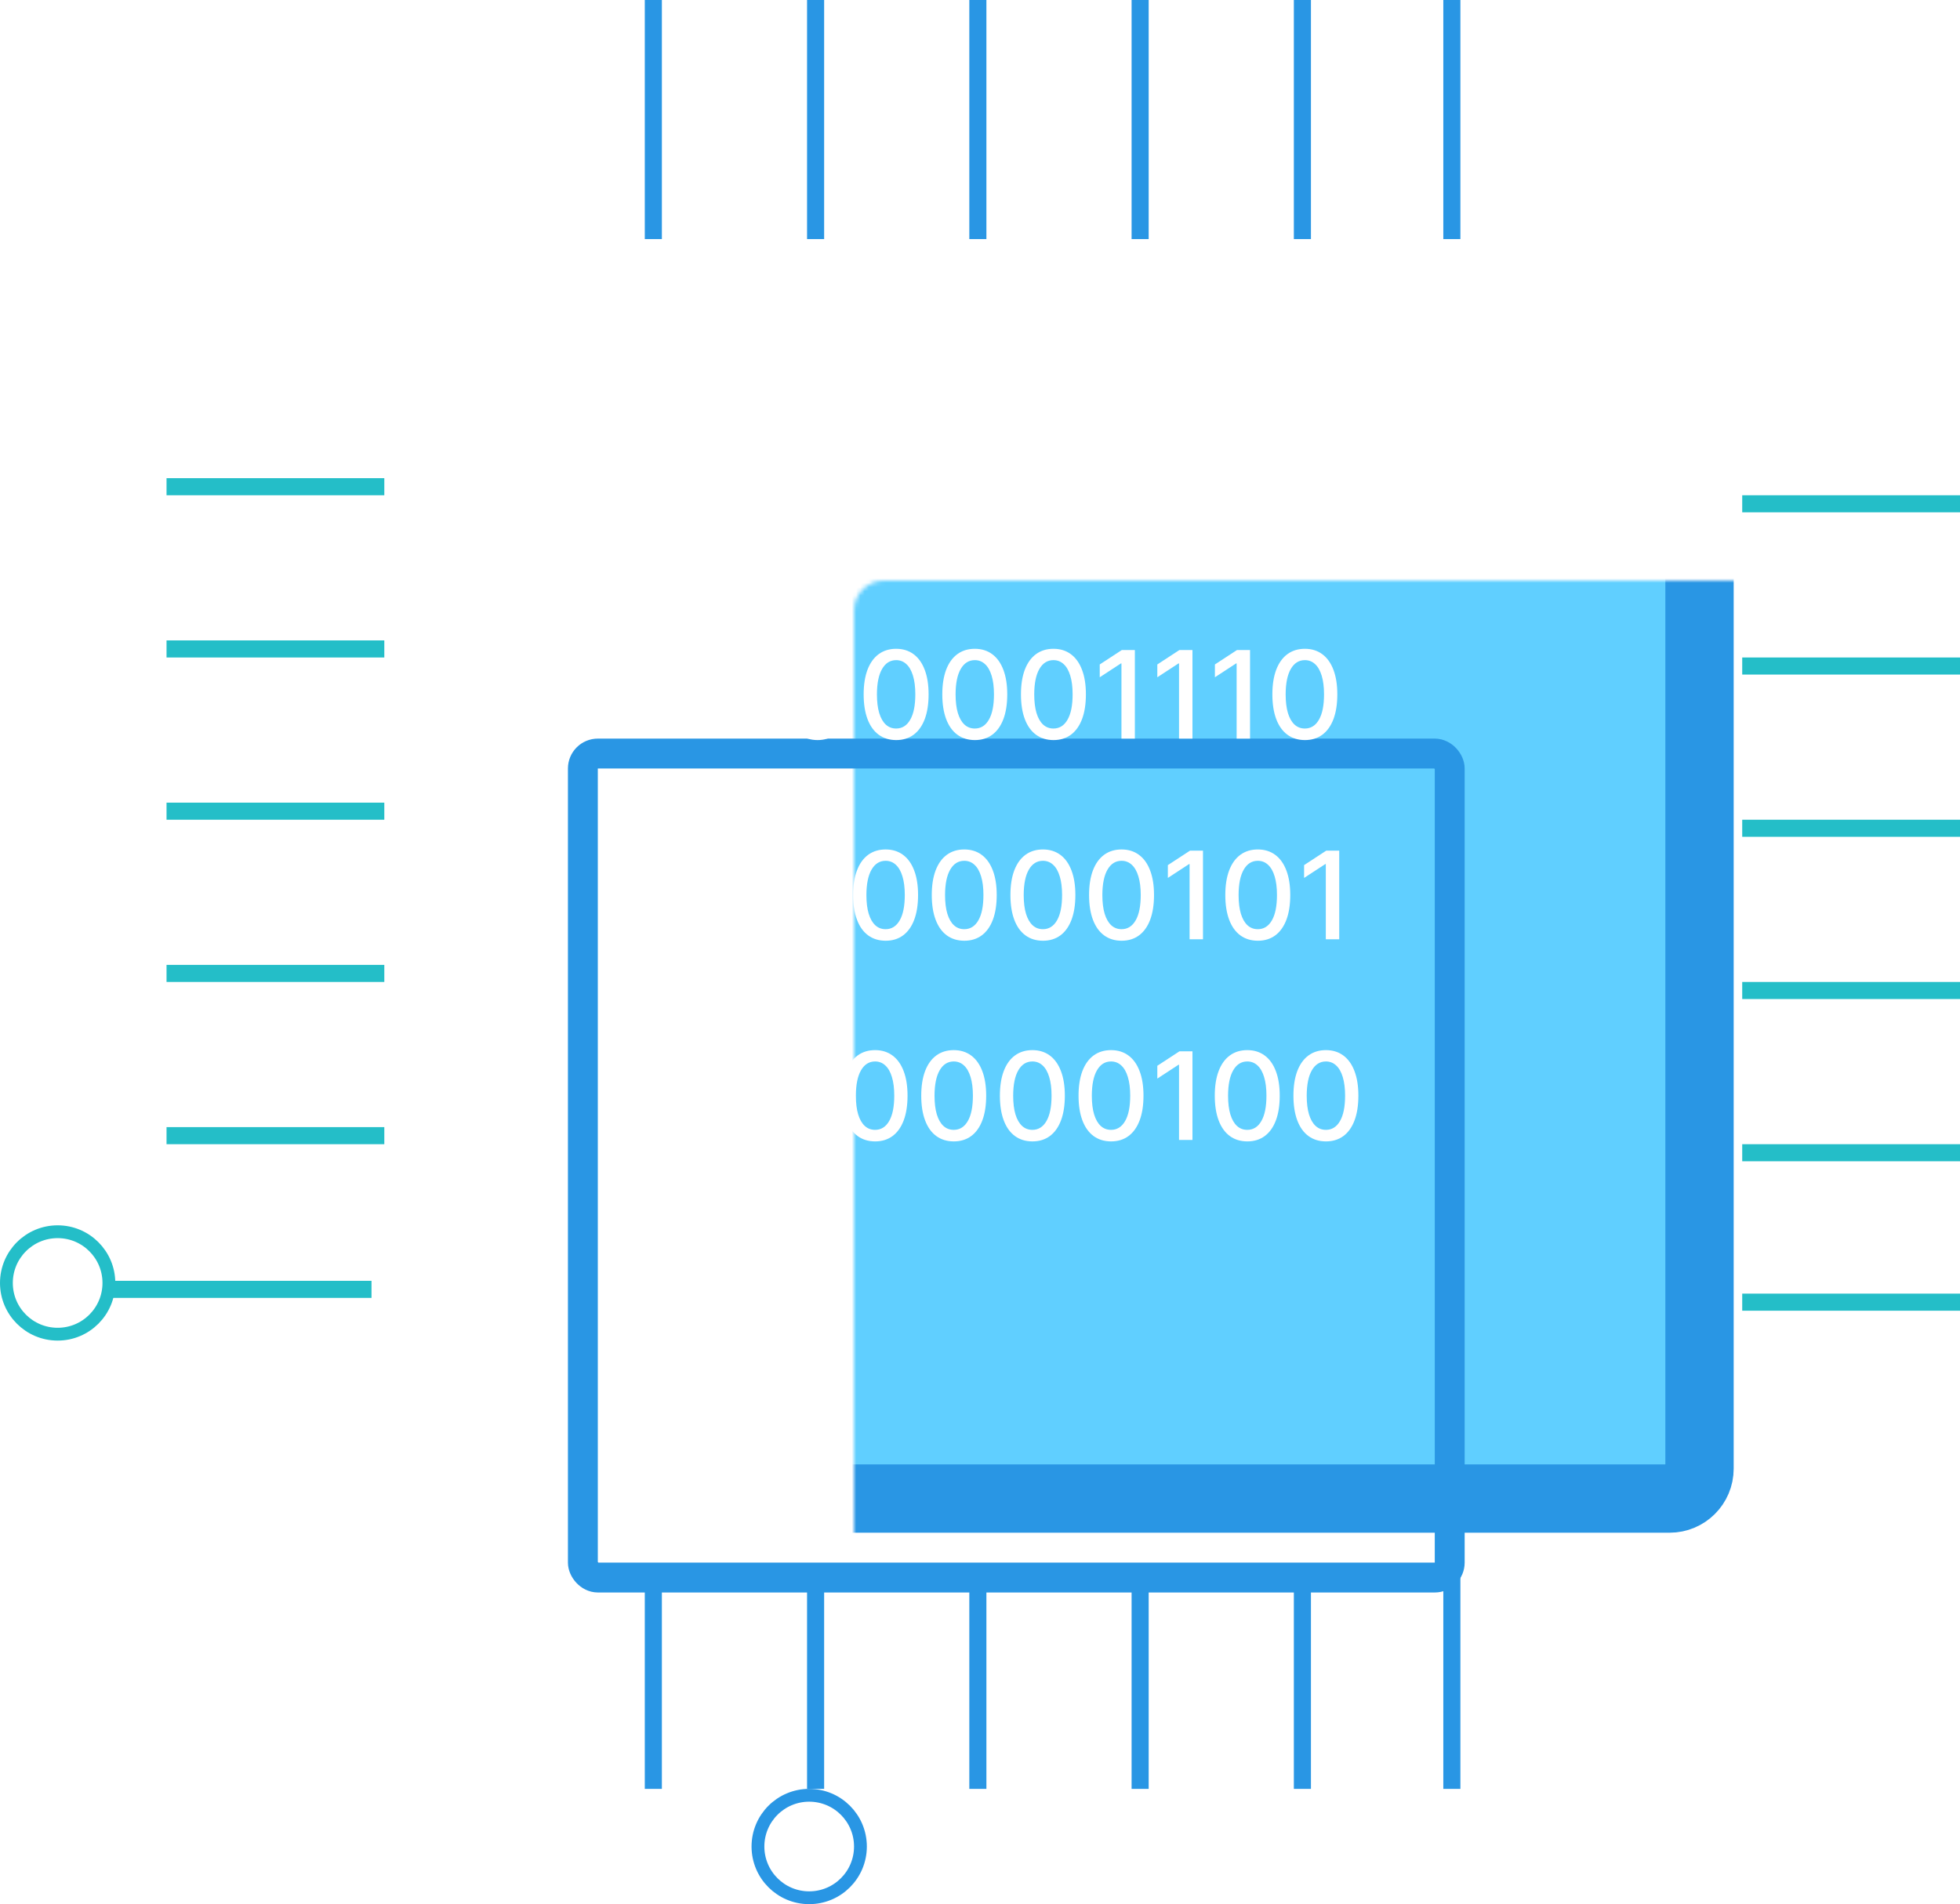 <svg width="459" height="446" viewBox="0 0 459 446" fill="none" xmlns="http://www.w3.org/2000/svg">
<mask id="path-1-inside-1_1_130" fill="white">
<rect x="100" y="68" width="298" height="283" rx="7"/>
</mask>
<rect x="100" y="68" width="298" height="283" rx="7" fill="#60CFFF" stroke="#2996E4" stroke-width="16" mask="url(#path-1-inside-1_1_130)"/>
<g filter="url(#filter0_i_1_130)">
<rect x="147.5" y="112.5" width="203" height="193" rx="3.5" stroke="#2996E4" stroke-width="7"/>
</g>
<path d="M191.445 173.345C189.844 173.338 188.476 172.916 187.341 172.078C186.206 171.24 185.338 170.021 184.737 168.42C184.136 166.819 183.835 164.891 183.835 162.634C183.835 160.385 184.136 158.463 184.737 156.869C185.345 155.275 186.216 154.059 187.351 153.221C188.493 152.384 189.857 151.965 191.445 151.965C193.032 151.965 194.393 152.387 195.528 153.231C196.663 154.069 197.531 155.285 198.132 156.879C198.74 158.467 199.044 160.385 199.044 162.634C199.044 164.897 198.744 166.829 198.142 168.43C197.541 170.024 196.673 171.244 195.538 172.088C194.403 172.926 193.039 173.345 191.445 173.345ZM191.445 170.639C192.85 170.639 193.947 169.953 194.738 168.582C195.535 167.211 195.933 165.228 195.933 162.634C195.933 160.912 195.751 159.456 195.386 158.267C195.028 157.072 194.512 156.166 193.836 155.552C193.167 154.93 192.37 154.62 191.445 154.62C190.046 154.62 188.949 155.309 188.152 156.687C187.355 158.065 186.953 160.047 186.946 162.634C186.946 164.364 187.125 165.826 187.483 167.022C187.848 168.211 188.364 169.112 189.033 169.727C189.702 170.335 190.506 170.639 191.445 170.639ZM209.863 173.345C208.262 173.338 206.894 172.916 205.76 172.078C204.625 171.24 203.757 170.021 203.155 168.42C202.554 166.819 202.254 164.891 202.254 162.634C202.254 160.385 202.554 158.463 203.155 156.869C203.763 155.275 204.635 154.059 205.77 153.221C206.911 152.384 208.276 151.965 209.863 151.965C211.451 151.965 212.812 152.387 213.947 153.231C215.082 154.069 215.95 155.285 216.551 156.879C217.159 158.467 217.463 160.385 217.463 162.634C217.463 164.897 217.162 166.829 216.561 168.43C215.96 170.024 215.092 171.244 213.957 172.088C212.822 172.926 211.457 173.345 209.863 173.345ZM209.863 170.639C211.268 170.639 212.366 169.953 213.156 168.582C213.953 167.211 214.352 165.228 214.352 162.634C214.352 160.912 214.17 159.456 213.805 158.267C213.447 157.072 212.93 156.166 212.255 155.552C211.586 154.93 210.789 154.62 209.863 154.62C208.465 154.62 207.367 155.309 206.57 156.687C205.773 158.065 205.371 160.047 205.364 162.634C205.364 164.364 205.543 165.826 205.901 167.022C206.266 168.211 206.783 169.112 207.452 169.727C208.12 170.335 208.924 170.639 209.863 170.639ZM228.282 173.345C226.681 173.338 225.313 172.916 224.178 172.078C223.043 171.24 222.175 170.021 221.574 168.42C220.973 166.819 220.672 164.891 220.672 162.634C220.672 160.385 220.973 158.463 221.574 156.869C222.182 155.275 223.053 154.059 224.188 153.221C225.33 152.384 226.694 151.965 228.282 151.965C229.869 151.965 231.23 152.387 232.365 153.231C233.5 154.069 234.368 155.285 234.969 156.879C235.577 158.467 235.881 160.385 235.881 162.634C235.881 164.897 235.581 166.829 234.979 168.43C234.378 170.024 233.51 171.244 232.375 172.088C231.24 172.926 229.876 173.345 228.282 173.345ZM228.282 170.639C229.687 170.639 230.784 169.953 231.575 168.582C232.372 167.211 232.77 165.228 232.77 162.634C232.77 160.912 232.588 159.456 232.223 158.267C231.865 157.072 231.349 156.166 230.673 155.552C230.004 154.93 229.207 154.62 228.282 154.62C226.883 154.62 225.786 155.309 224.989 156.687C224.192 158.065 223.79 160.047 223.783 162.634C223.783 164.364 223.962 165.826 224.32 167.022C224.685 168.211 225.201 169.112 225.87 169.727C226.539 170.335 227.343 170.639 228.282 170.639ZM246.7 173.345C245.099 173.338 243.731 172.916 242.597 172.078C241.462 171.24 240.594 170.021 239.992 168.42C239.391 166.819 239.091 164.891 239.091 162.634C239.091 160.385 239.391 158.463 239.992 156.869C240.6 155.275 241.472 154.059 242.607 153.221C243.748 152.384 245.113 151.965 246.7 151.965C248.288 151.965 249.649 152.387 250.784 153.231C251.918 154.069 252.787 155.285 253.388 156.879C253.996 158.467 254.3 160.385 254.3 162.634C254.3 164.897 253.999 166.829 253.398 168.43C252.797 170.024 251.929 171.244 250.794 172.088C249.659 172.926 248.294 173.345 246.7 173.345ZM246.7 170.639C248.105 170.639 249.203 169.953 249.993 168.582C250.79 167.211 251.189 165.228 251.189 162.634C251.189 160.912 251.007 159.456 250.642 158.267C250.284 157.072 249.767 156.166 249.091 155.552C248.423 154.93 247.626 154.62 246.7 154.62C245.302 154.62 244.204 155.309 243.407 156.687C242.61 158.065 242.208 160.047 242.201 162.634C242.201 164.364 242.38 165.826 242.738 167.022C243.103 168.211 243.62 169.112 244.289 169.727C244.957 170.335 245.761 170.639 246.7 170.639ZM265.767 152.248V173H262.626V155.39H262.504L257.54 158.632V155.633L262.717 152.248H265.767ZM279.254 152.248V173H276.113V155.39H275.991L271.026 158.632V155.633L276.204 152.248H279.254ZM292.74 152.248V173H289.599V155.39H289.477L284.512 158.632V155.633L289.69 152.248H292.74ZM305.578 173.345C303.977 173.338 302.609 172.916 301.474 172.078C300.34 171.24 299.472 170.021 298.87 168.42C298.269 166.819 297.969 164.891 297.969 162.634C297.969 160.385 298.269 158.463 298.87 156.869C299.478 155.275 300.35 154.059 301.485 153.221C302.626 152.384 303.991 151.965 305.578 151.965C307.166 151.965 308.527 152.387 309.661 153.231C310.796 154.069 311.664 155.285 312.266 156.879C312.874 158.467 313.177 160.385 313.177 162.634C313.177 164.897 312.877 166.829 312.276 168.43C311.674 170.024 310.806 171.244 309.672 172.088C308.537 172.926 307.172 173.345 305.578 173.345ZM305.578 170.639C306.983 170.639 308.081 169.953 308.871 168.582C309.668 167.211 310.067 165.228 310.067 162.634C310.067 160.912 309.884 159.456 309.52 158.267C309.162 157.072 308.645 156.166 307.969 155.552C307.301 154.93 306.504 154.62 305.578 154.62C304.18 154.62 303.082 155.309 302.285 156.687C301.488 158.065 301.086 160.047 301.079 162.634C301.079 164.364 301.258 165.826 301.616 167.022C301.981 168.211 302.498 169.112 303.167 169.727C303.835 170.335 304.639 170.639 305.578 170.639ZM188.979 220.345C187.378 220.338 186.01 219.916 184.875 219.078C183.74 218.24 182.872 217.021 182.271 215.42C181.67 213.819 181.369 211.891 181.369 209.634C181.369 207.385 181.67 205.463 182.271 203.869C182.879 202.275 183.75 201.059 184.885 200.221C186.027 199.384 187.391 198.965 188.979 198.965C190.566 198.965 191.927 199.387 193.062 200.231C194.197 201.069 195.065 202.285 195.666 203.879C196.274 205.467 196.578 207.385 196.578 209.634C196.578 211.897 196.278 213.829 195.676 215.43C195.075 217.024 194.207 218.244 193.072 219.088C191.937 219.926 190.573 220.345 188.979 220.345ZM188.979 217.639C190.384 217.639 191.481 216.953 192.272 215.582C193.069 214.211 193.467 212.228 193.467 209.634C193.467 207.912 193.285 206.456 192.92 205.267C192.562 204.072 192.046 203.166 191.37 202.552C190.701 201.93 189.904 201.62 188.979 201.62C187.58 201.62 186.483 202.309 185.686 203.687C184.889 205.065 184.487 207.047 184.48 209.634C184.48 211.364 184.659 212.826 185.017 214.022C185.382 215.211 185.898 216.112 186.567 216.727C187.236 217.335 188.04 217.639 188.979 217.639ZM207.397 220.345C205.796 220.338 204.428 219.916 203.294 219.078C202.159 218.24 201.291 217.021 200.689 215.42C200.088 213.819 199.788 211.891 199.788 209.634C199.788 207.385 200.088 205.463 200.689 203.869C201.297 202.275 202.169 201.059 203.304 200.221C204.445 199.384 205.81 198.965 207.397 198.965C208.985 198.965 210.346 199.387 211.481 200.231C212.615 201.069 213.484 202.285 214.085 203.879C214.693 205.467 214.997 207.385 214.997 209.634C214.997 211.897 214.696 213.829 214.095 215.43C213.494 217.024 212.626 218.244 211.491 219.088C210.356 219.926 208.991 220.345 207.397 220.345ZM207.397 217.639C208.802 217.639 209.9 216.953 210.69 215.582C211.487 214.211 211.886 212.228 211.886 209.634C211.886 207.912 211.704 206.456 211.339 205.267C210.981 204.072 210.464 203.166 209.788 202.552C209.12 201.93 208.323 201.62 207.397 201.62C205.999 201.62 204.901 202.309 204.104 203.687C203.307 205.065 202.905 207.047 202.898 209.634C202.898 211.364 203.077 212.826 203.435 214.022C203.8 215.211 204.317 216.112 204.986 216.727C205.654 217.335 206.458 217.639 207.397 217.639ZM225.816 220.345C224.215 220.338 222.847 219.916 221.712 219.078C220.577 218.24 219.709 217.021 219.108 215.42C218.507 213.819 218.206 211.891 218.206 209.634C218.206 207.385 218.507 205.463 219.108 203.869C219.716 202.275 220.587 201.059 221.722 200.221C222.864 199.384 224.228 198.965 225.816 198.965C227.403 198.965 228.764 199.387 229.899 200.231C231.034 201.069 231.902 202.285 232.503 203.879C233.111 205.467 233.415 207.385 233.415 209.634C233.415 211.897 233.115 213.829 232.513 215.43C231.912 217.024 231.044 218.244 229.909 219.088C228.774 219.926 227.41 220.345 225.816 220.345ZM225.816 217.639C227.221 217.639 228.318 216.953 229.109 215.582C229.906 214.211 230.304 212.228 230.304 209.634C230.304 207.912 230.122 206.456 229.757 205.267C229.399 204.072 228.882 203.166 228.207 202.552C227.538 201.93 226.741 201.62 225.816 201.62C224.417 201.62 223.32 202.309 222.523 203.687C221.726 205.065 221.324 207.047 221.317 209.634C221.317 211.364 221.496 212.826 221.854 214.022C222.219 215.211 222.735 216.112 223.404 216.727C224.073 217.335 224.877 217.639 225.816 217.639ZM244.234 220.345C242.633 220.338 241.265 219.916 240.13 219.078C238.996 218.24 238.128 217.021 237.526 215.42C236.925 213.819 236.625 211.891 236.625 209.634C236.625 207.385 236.925 205.463 237.526 203.869C238.134 202.275 239.006 201.059 240.141 200.221C241.282 199.384 242.647 198.965 244.234 198.965C245.822 198.965 247.183 199.387 248.318 200.231C249.452 201.069 250.32 202.285 250.922 203.879C251.53 205.467 251.834 207.385 251.834 209.634C251.834 211.897 251.533 213.829 250.932 215.43C250.331 217.024 249.463 218.244 248.328 219.088C247.193 219.926 245.828 220.345 244.234 220.345ZM244.234 217.639C245.639 217.639 246.737 216.953 247.527 215.582C248.324 214.211 248.723 212.228 248.723 209.634C248.723 207.912 248.541 206.456 248.176 205.267C247.818 204.072 247.301 203.166 246.625 202.552C245.957 201.93 245.16 201.62 244.234 201.62C242.836 201.62 241.738 202.309 240.941 203.687C240.144 205.065 239.742 207.047 239.735 209.634C239.735 211.364 239.914 212.826 240.272 214.022C240.637 215.211 241.154 216.112 241.823 216.727C242.491 217.335 243.295 217.639 244.234 217.639ZM262.653 220.345C261.052 220.338 259.684 219.916 258.549 219.078C257.414 218.24 256.546 217.021 255.945 215.42C255.344 213.819 255.043 211.891 255.043 209.634C255.043 207.385 255.344 205.463 255.945 203.869C256.553 202.275 257.424 201.059 258.559 200.221C259.701 199.384 261.065 198.965 262.653 198.965C264.24 198.965 265.601 199.387 266.736 200.231C267.871 201.069 268.739 202.285 269.34 203.879C269.948 205.467 270.252 207.385 270.252 209.634C270.252 211.897 269.952 213.829 269.35 215.43C268.749 217.024 267.881 218.244 266.746 219.088C265.611 219.926 264.247 220.345 262.653 220.345ZM262.653 217.639C264.058 217.639 265.155 216.953 265.946 215.582C266.743 214.211 267.141 212.228 267.141 209.634C267.141 207.912 266.959 206.456 266.594 205.267C266.236 204.072 265.719 203.166 265.044 202.552C264.375 201.93 263.578 201.62 262.653 201.62C261.254 201.62 260.157 202.309 259.36 203.687C258.562 205.065 258.161 207.047 258.154 209.634C258.154 211.364 258.333 212.826 258.691 214.022C259.056 215.211 259.572 216.112 260.241 216.727C260.91 217.335 261.714 217.639 262.653 217.639ZM281.72 199.248V220H278.579V202.39H278.457L273.492 205.632V202.633L278.67 199.248H281.72ZM294.558 220.345C292.957 220.338 291.589 219.916 290.454 219.078C289.319 218.24 288.451 217.021 287.85 215.42C287.249 213.819 286.948 211.891 286.948 209.634C286.948 207.385 287.249 205.463 287.85 203.869C288.458 202.275 289.329 201.059 290.464 200.221C291.606 199.384 292.97 198.965 294.558 198.965C296.145 198.965 297.506 199.387 298.641 200.231C299.776 201.069 300.644 202.285 301.245 203.879C301.853 205.467 302.157 207.385 302.157 209.634C302.157 211.897 301.856 213.829 301.255 215.43C300.654 217.024 299.786 218.244 298.651 219.088C297.516 219.926 296.152 220.345 294.558 220.345ZM294.558 217.639C295.963 217.639 297.06 216.953 297.851 215.582C298.648 214.211 299.046 212.228 299.046 209.634C299.046 207.912 298.864 206.456 298.499 205.267C298.141 204.072 297.624 203.166 296.949 202.552C296.28 201.93 295.483 201.62 294.558 201.62C293.159 201.62 292.062 202.309 291.265 203.687C290.467 205.065 290.066 207.047 290.059 209.634C290.059 211.364 290.238 212.826 290.596 214.022C290.961 215.211 291.477 216.112 292.146 216.727C292.815 217.335 293.619 217.639 294.558 217.639ZM313.625 199.248V220H310.483V202.39H310.362L305.397 205.632V202.633L310.575 199.248H313.625ZM186.513 267.345C184.912 267.338 183.544 266.916 182.409 266.078C181.274 265.24 180.406 264.021 179.805 262.42C179.204 260.819 178.903 258.891 178.903 256.634C178.903 254.385 179.204 252.463 179.805 250.869C180.413 249.275 181.284 248.059 182.419 247.221C183.561 246.384 184.925 245.965 186.513 245.965C188.1 245.965 189.461 246.387 190.596 247.231C191.731 248.069 192.599 249.285 193.2 250.879C193.808 252.467 194.112 254.385 194.112 256.634C194.112 258.897 193.812 260.829 193.21 262.43C192.609 264.024 191.741 265.244 190.606 266.088C189.471 266.926 188.107 267.345 186.513 267.345ZM186.513 264.639C187.918 264.639 189.015 263.953 189.806 262.582C190.603 261.211 191.001 259.228 191.001 256.634C191.001 254.912 190.819 253.456 190.454 252.267C190.096 251.072 189.579 250.166 188.904 249.552C188.235 248.93 187.438 248.62 186.513 248.62C185.114 248.62 184.017 249.309 183.22 250.687C182.423 252.065 182.021 254.047 182.014 256.634C182.014 258.364 182.193 259.826 182.551 261.022C182.916 262.211 183.432 263.112 184.101 263.727C184.77 264.335 185.574 264.639 186.513 264.639ZM204.931 267.345C203.33 267.338 201.962 266.916 200.828 266.078C199.693 265.24 198.825 264.021 198.223 262.42C197.622 260.819 197.322 258.891 197.322 256.634C197.322 254.385 197.622 252.463 198.223 250.869C198.831 249.275 199.703 248.059 200.838 247.221C201.979 246.384 203.344 245.965 204.931 245.965C206.519 245.965 207.88 246.387 209.015 247.231C210.149 248.069 211.017 249.285 211.619 250.879C212.227 252.467 212.531 254.385 212.531 256.634C212.531 258.897 212.23 260.829 211.629 262.43C211.028 264.024 210.16 265.244 209.025 266.088C207.89 266.926 206.525 267.345 204.931 267.345ZM204.931 264.639C206.336 264.639 207.434 263.953 208.224 262.582C209.021 261.211 209.42 259.228 209.42 256.634C209.42 254.912 209.238 253.456 208.873 252.267C208.515 251.072 207.998 250.166 207.322 249.552C206.654 248.93 205.857 248.62 204.931 248.62C203.533 248.62 202.435 249.309 201.638 250.687C200.841 252.065 200.439 254.047 200.432 256.634C200.432 258.364 200.611 259.826 200.969 261.022C201.334 262.211 201.851 263.112 202.52 263.727C203.188 264.335 203.992 264.639 204.931 264.639ZM223.35 267.345C221.749 267.338 220.381 266.916 219.246 266.078C218.111 265.24 217.243 264.021 216.642 262.42C216.041 260.819 215.74 258.891 215.74 256.634C215.74 254.385 216.041 252.463 216.642 250.869C217.25 249.275 218.121 248.059 219.256 247.221C220.398 246.384 221.762 245.965 223.35 245.965C224.937 245.965 226.298 246.387 227.433 247.231C228.568 248.069 229.436 249.285 230.037 250.879C230.645 252.467 230.949 254.385 230.949 256.634C230.949 258.897 230.649 260.829 230.047 262.43C229.446 264.024 228.578 265.244 227.443 266.088C226.308 266.926 224.944 267.345 223.35 267.345ZM223.35 264.639C224.755 264.639 225.852 263.953 226.643 262.582C227.44 261.211 227.838 259.228 227.838 256.634C227.838 254.912 227.656 253.456 227.291 252.267C226.933 251.072 226.416 250.166 225.741 249.552C225.072 248.93 224.275 248.62 223.35 248.62C221.951 248.62 220.854 249.309 220.057 250.687C219.26 252.065 218.858 254.047 218.851 256.634C218.851 258.364 219.03 259.826 219.388 261.022C219.753 262.211 220.269 263.112 220.938 263.727C221.607 264.335 222.411 264.639 223.35 264.639ZM241.768 267.345C240.167 267.338 238.799 266.916 237.664 266.078C236.53 265.24 235.662 264.021 235.06 262.42C234.459 260.819 234.159 258.891 234.159 256.634C234.159 254.385 234.459 252.463 235.06 250.869C235.668 249.275 236.54 248.059 237.675 247.221C238.816 246.384 240.181 245.965 241.768 245.965C243.356 245.965 244.717 246.387 245.852 247.231C246.986 248.069 247.854 249.285 248.456 250.879C249.064 252.467 249.368 254.385 249.368 256.634C249.368 258.897 249.067 260.829 248.466 262.43C247.865 264.024 246.997 265.244 245.862 266.088C244.727 266.926 243.362 267.345 241.768 267.345ZM241.768 264.639C243.173 264.639 244.271 263.953 245.061 262.582C245.858 261.211 246.257 259.228 246.257 256.634C246.257 254.912 246.075 253.456 245.71 252.267C245.352 251.072 244.835 250.166 244.159 249.552C243.491 248.93 242.694 248.62 241.768 248.62C240.37 248.62 239.272 249.309 238.475 250.687C237.678 252.065 237.276 254.047 237.269 256.634C237.269 258.364 237.448 259.826 237.806 261.022C238.171 262.211 238.688 263.112 239.357 263.727C240.025 264.335 240.829 264.639 241.768 264.639ZM260.187 267.345C258.586 267.338 257.218 266.916 256.083 266.078C254.948 265.24 254.08 264.021 253.479 262.42C252.878 260.819 252.577 258.891 252.577 256.634C252.577 254.385 252.878 252.463 253.479 250.869C254.087 249.275 254.958 248.059 256.093 247.221C257.235 246.384 258.599 245.965 260.187 245.965C261.774 245.965 263.135 246.387 264.27 247.231C265.405 248.069 266.273 249.285 266.874 250.879C267.482 252.467 267.786 254.385 267.786 256.634C267.786 258.897 267.485 260.829 266.884 262.43C266.283 264.024 265.415 265.244 264.28 266.088C263.145 266.926 261.781 267.345 260.187 267.345ZM260.187 264.639C261.592 264.639 262.689 263.953 263.48 262.582C264.277 261.211 264.675 259.228 264.675 256.634C264.675 254.912 264.493 253.456 264.128 252.267C263.77 251.072 263.253 250.166 262.578 249.552C261.909 248.93 261.112 248.62 260.187 248.62C258.788 248.62 257.691 249.309 256.894 250.687C256.096 252.065 255.695 254.047 255.688 256.634C255.688 258.364 255.867 259.826 256.225 261.022C256.59 262.211 257.106 263.112 257.775 263.727C258.444 264.335 259.248 264.639 260.187 264.639ZM279.254 246.248V267H276.113V249.39H275.991L271.026 252.632V249.633L276.204 246.248H279.254ZM292.092 267.345C290.491 267.338 289.123 266.916 287.988 266.078C286.853 265.24 285.985 264.021 285.384 262.42C284.783 260.819 284.482 258.891 284.482 256.634C284.482 254.385 284.783 252.463 285.384 250.869C285.992 249.275 286.863 248.059 287.998 247.221C289.14 246.384 290.504 245.965 292.092 245.965C293.679 245.965 295.04 246.387 296.175 247.231C297.31 248.069 298.178 249.285 298.779 250.879C299.387 252.467 299.691 254.385 299.691 256.634C299.691 258.897 299.39 260.829 298.789 262.43C298.188 264.024 297.32 265.244 296.185 266.088C295.05 266.926 293.686 267.345 292.092 267.345ZM292.092 264.639C293.497 264.639 294.594 263.953 295.385 262.582C296.182 261.211 296.58 259.228 296.58 256.634C296.58 254.912 296.398 253.456 296.033 252.267C295.675 251.072 295.158 250.166 294.483 249.552C293.814 248.93 293.017 248.62 292.092 248.62C290.693 248.62 289.596 249.309 288.799 250.687C288.001 252.065 287.599 254.047 287.593 256.634C287.593 258.364 287.772 259.826 288.13 261.022C288.495 262.211 289.011 263.112 289.68 263.727C290.349 264.335 291.153 264.639 292.092 264.639ZM310.51 267.345C308.909 267.338 307.541 266.916 306.406 266.078C305.272 265.24 304.404 264.021 303.802 262.42C303.201 260.819 302.901 258.891 302.901 256.634C302.901 254.385 303.201 252.463 303.802 250.869C304.41 249.275 305.282 248.059 306.417 247.221C307.558 246.384 308.923 245.965 310.51 245.965C312.098 245.965 313.459 246.387 314.594 247.231C315.728 248.069 316.596 249.285 317.198 250.879C317.806 252.467 318.11 254.385 318.11 256.634C318.11 258.897 317.809 260.829 317.208 262.43C316.607 264.024 315.739 265.244 314.604 266.088C313.469 266.926 312.104 267.345 310.51 267.345ZM310.51 264.639C311.915 264.639 313.013 263.953 313.803 262.582C314.6 261.211 314.999 259.228 314.999 256.634C314.999 254.912 314.816 253.456 314.452 252.267C314.094 251.072 313.577 250.166 312.901 249.552C312.233 248.93 311.436 248.62 310.51 248.62C309.112 248.62 308.014 249.309 307.217 250.687C306.42 252.065 306.018 254.047 306.011 256.634C306.011 258.364 306.19 259.826 306.548 261.022C306.913 262.211 307.43 263.112 308.099 263.727C308.767 264.335 309.571 264.639 310.51 264.639Z" fill="white"/>
<line x1="87" y1="302" x2="25" y2="302" stroke="#24BEC8" stroke-width="4"/>
<circle cx="13.5" cy="300.5" r="12" transform="rotate(90 13.5 300.5)" stroke="#24BEC8" stroke-width="3"/>
<line x1="39" y1="266" x2="90" y2="266" stroke="#24BEC8" stroke-width="4"/>
<line x1="39" y1="228" x2="90" y2="228" stroke="#24BEC8" stroke-width="4"/>
<line x1="39" y1="190" x2="90" y2="190" stroke="#24BEC8" stroke-width="4"/>
<line x1="39" y1="152" x2="90" y2="152" stroke="#24BEC8" stroke-width="4"/>
<line x1="39" y1="114" x2="90" y2="114" stroke="#24BEC8" stroke-width="4"/>
<line x1="153" y1="368" x2="153" y2="419" stroke="#2996E4" stroke-width="4"/>
<line x1="191" y1="368" x2="191" y2="419" stroke="#2996E4" stroke-width="4"/>
<circle cx="189.5" cy="432.5" r="12" stroke="#2996E4" stroke-width="3"/>
<line x1="229" y1="368" x2="229" y2="419" stroke="#2996E4" stroke-width="4"/>
<line x1="267" y1="368" x2="267" y2="419" stroke="#2996E4" stroke-width="4"/>
<line x1="305" y1="368" x2="305" y2="419" stroke="#2996E4" stroke-width="4"/>
<line x1="340" y1="368" x2="340" y2="419" stroke="#2996E4" stroke-width="4"/>
<line x1="459" y1="118" x2="408" y2="118" stroke="#24BEC8" stroke-width="4"/>
<line x1="459" y1="156" x2="408" y2="156" stroke="#24BEC8" stroke-width="4"/>
<line x1="459" y1="194" x2="408" y2="194" stroke="#24BEC8" stroke-width="4"/>
<line x1="459" y1="232" x2="408" y2="232" stroke="#24BEC8" stroke-width="4"/>
<line x1="459" y1="270" x2="408" y2="270" stroke="#24BEC8" stroke-width="4"/>
<line x1="459" y1="305" x2="408" y2="305" stroke="#24BEC8" stroke-width="4"/>
<line x1="153" y1="8.74228e-08" x2="153" y2="56" stroke="#2996E4" stroke-width="4"/>
<line x1="191" y1="8.74228e-08" x2="191" y2="56" stroke="#2996E4" stroke-width="4"/>
<line x1="229" y1="8.74228e-08" x2="229" y2="56" stroke="#2996E4" stroke-width="4"/>
<line x1="267" y1="8.74228e-08" x2="267" y2="56" stroke="#2996E4" stroke-width="4"/>
<line x1="305" y1="8.74228e-08" x2="305" y2="56" stroke="#2996E4" stroke-width="4"/>
<line x1="340" y1="8.74228e-08" x2="340" y2="56" stroke="#2996E4" stroke-width="4"/>
<defs>
<filter id="filter0_i_1_130" x="144" y="109" width="210" height="200" filterUnits="userSpaceOnUse" color-interpolation-filters="sRGB">
<feFlood flood-opacity="0" result="BackgroundImageFix"/>
<feBlend mode="normal" in="SourceGraphic" in2="BackgroundImageFix" result="shape"/>
<feColorMatrix in="SourceAlpha" type="matrix" values="0 0 0 0 0 0 0 0 0 0 0 0 0 0 0 0 0 0 127 0" result="hardAlpha"/>
<feOffset dx="-11" dy="64"/>
<feComposite in2="hardAlpha" operator="arithmetic" k2="-1" k3="1"/>
<feColorMatrix type="matrix" values="0 0 0 0 0 0 0 0 0 0 0 0 0 0 0 0 0 0 0.25 0"/>
<feBlend mode="normal" in2="shape" result="effect1_innerShadow_1_130"/>
</filter>
</defs>
</svg>
